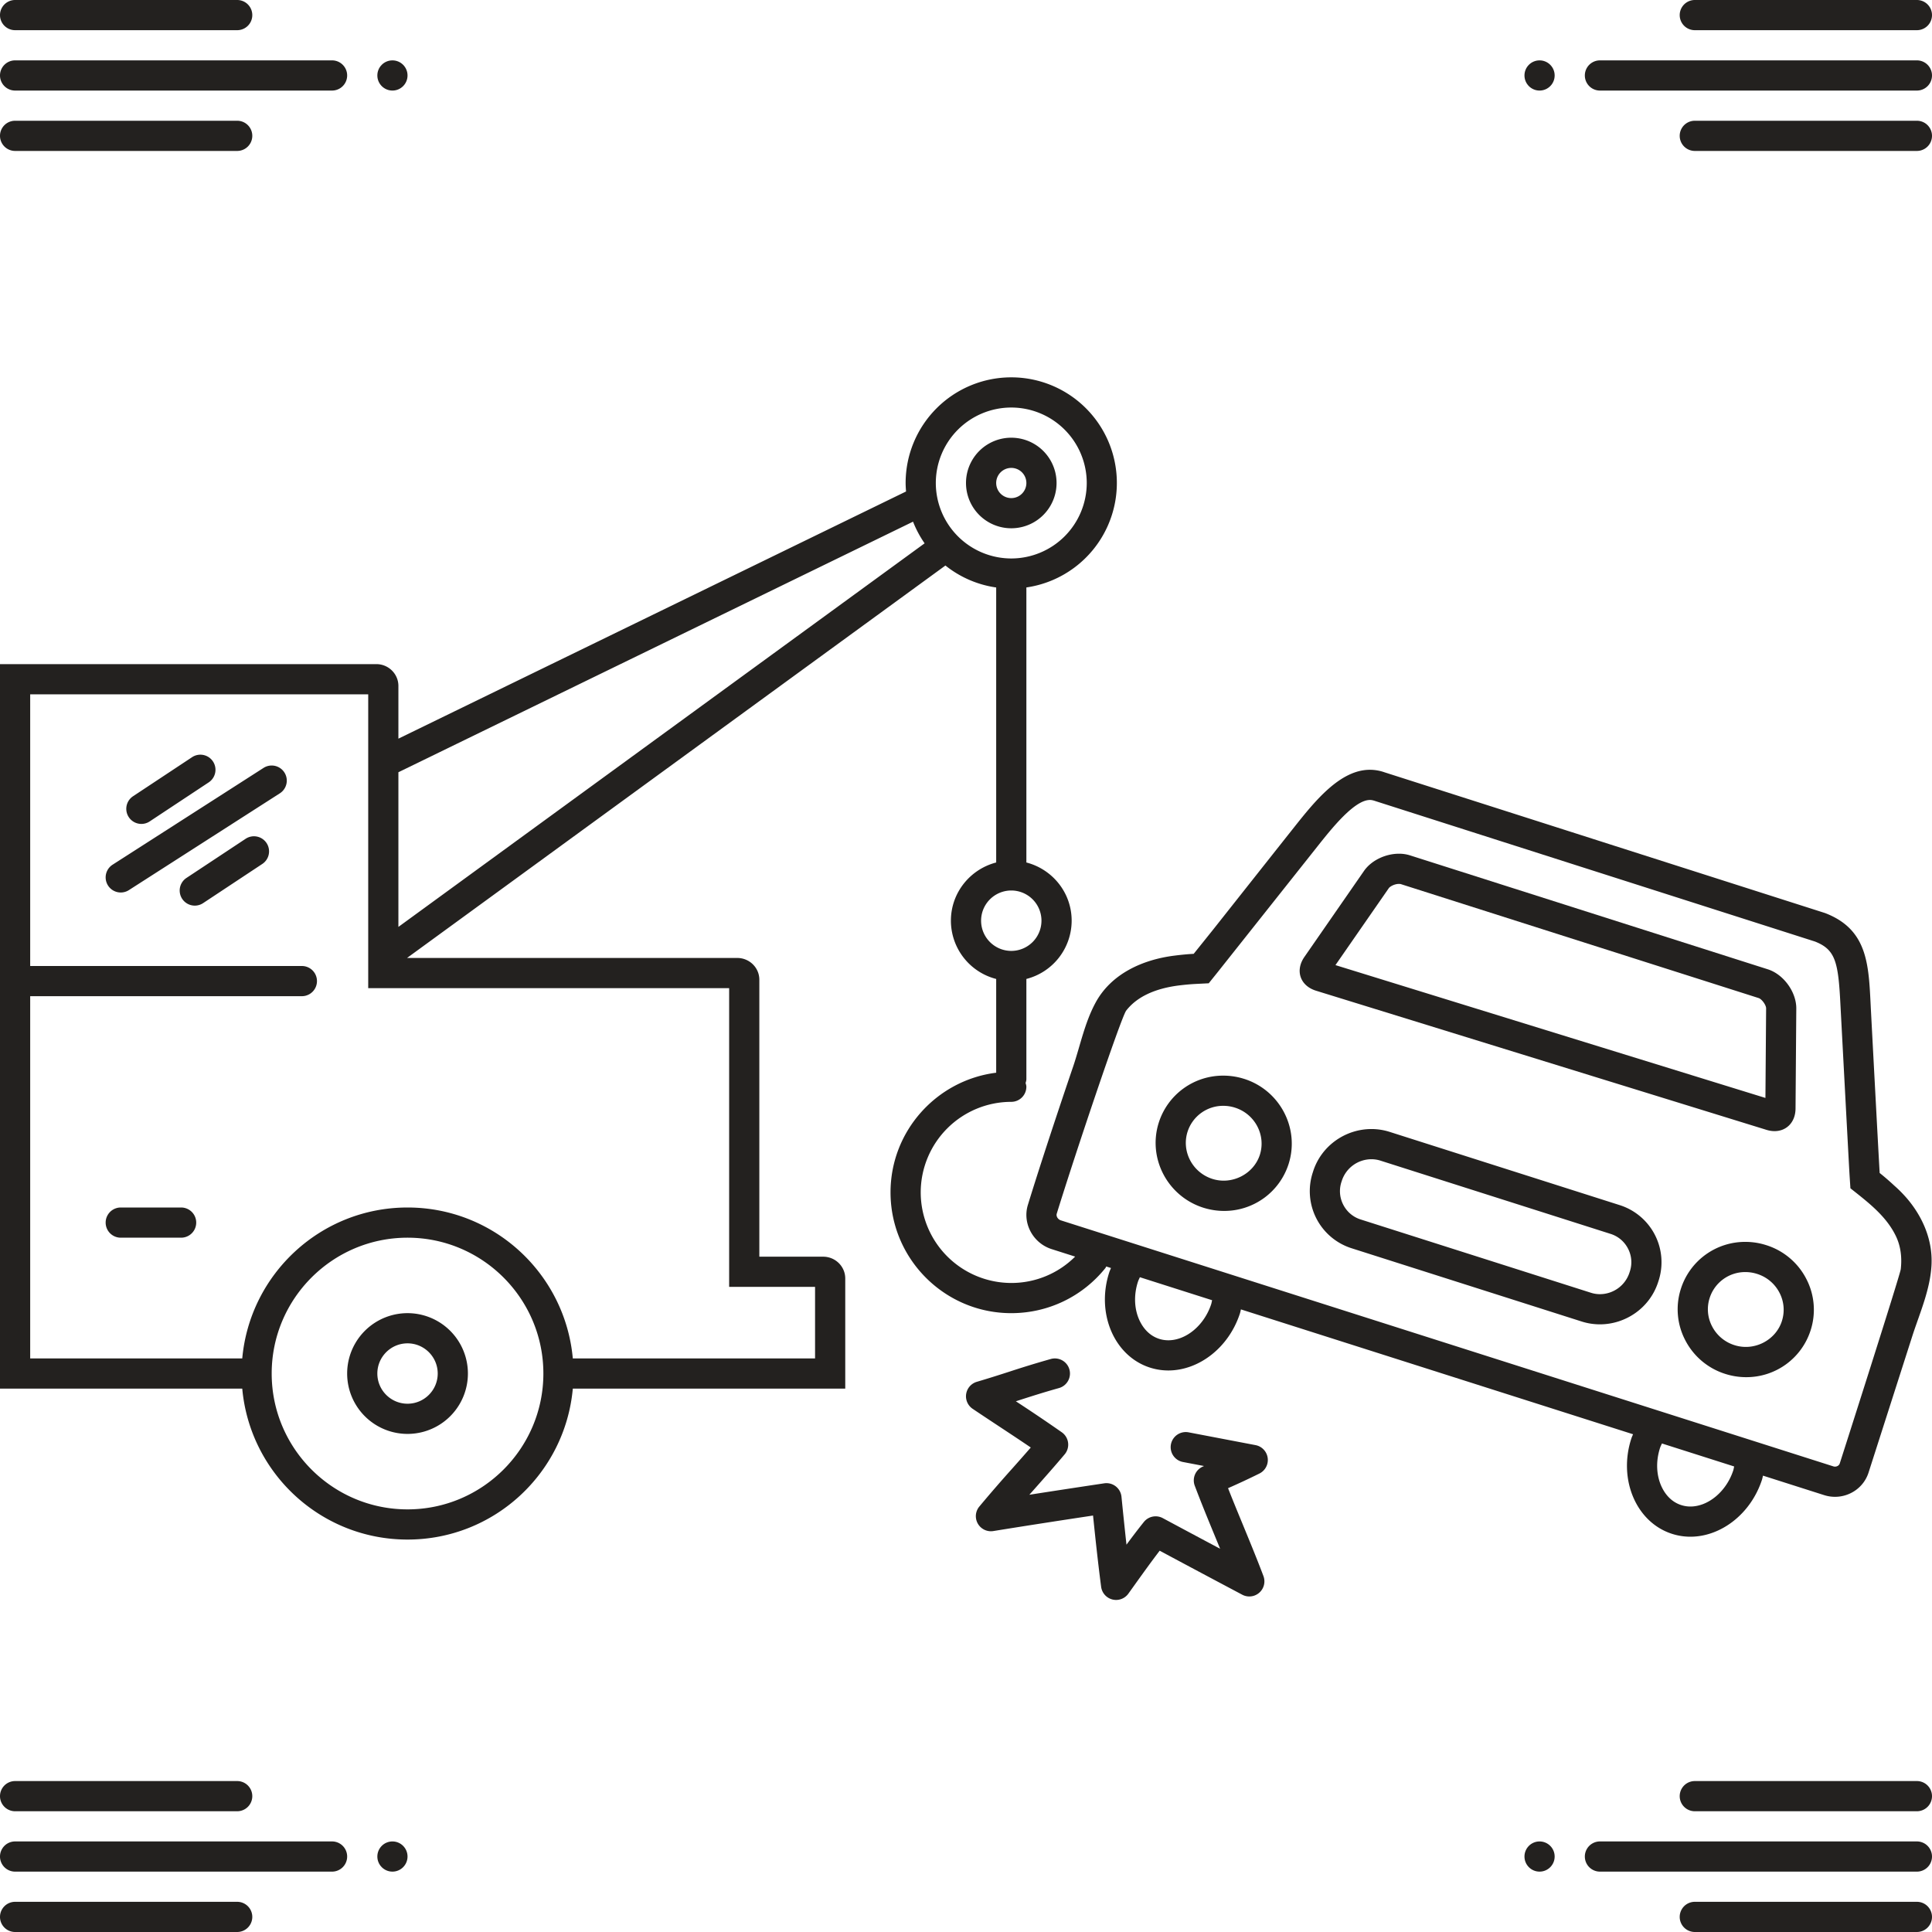 <svg xmlns="http://www.w3.org/2000/svg" version="1.1" xmlns:xlink="http://www.w3.org/1999/xlink" width="512" height="512" x="0" y="0" viewBox="0 0 128 128" style="enable-background:new 0 0 512 512" xml:space="preserve" class=""><g><path d="M1 10h14.715a1 1 0 1 0 0-2H1a1 1 0 1 0 0 2zM1 2h14.715a1 1 0 1 0 0-2H1a1 1 0 1 0 0 2zM1 6h21a1 1 0 1 0 0-2H1a1 1 0 1 0 0 2z" fill="#23211f" opacity="1" data-original="#000000" class=""></path><circle cx="26" cy="5" r="1" fill="#23211f" opacity="1" data-original="#000000" class=""></circle><path d="M15.715 126H1a1 1 0 1 0 0 2h14.715a1 1 0 1 0 0-2zM1 120h14.715a1 1 0 1 0 0-2H1a1 1 0 1 0 0 2zM22 122H1a1 1 0 1 0 0 2h21a1 1 0 1 0 0-2z" fill="#23211f" opacity="1" data-original="#000000" class=""></path><circle cx="26" cy="123" r="1" fill="#23211f" opacity="1" data-original="#000000" class=""></circle><path d="M127 126h-14.715a1 1 0 1 0 0 2H127a1 1 0 1 0 0-2zM127 118h-14.715a1 1 0 1 0 0 2H127a1 1 0 1 0 0-2zM127 122h-21a1 1 0 1 0 0 2h21a1 1 0 1 0 0-2z" fill="#23211f" opacity="1" data-original="#000000" class=""></path><circle cx="102" cy="123" r="1" fill="#23211f" opacity="1" data-original="#000000" class=""></circle><path d="M127 8h-14.715a1 1 0 1 0 0 2H127a1 1 0 1 0 0-2zM112.285 2H127a1 1 0 1 0 0-2h-14.715a1 1 0 1 0 0 2zM127 4h-21a1 1 0 1 0 0 2h21a1 1 0 1 0 0-2z" fill="#23211f" opacity="1" data-original="#000000" class=""></path><circle cx="102" cy="5" r="1" fill="#23211f" opacity="1" data-original="#000000" class=""></circle><path d="m17.46 50.876-10 6.412a1 1 0 0 0 1.08 1.684l10-6.412a1 1 0 0 0-1.08-1.684zM16.26 55.581l-3.907 2.585a1 1 0 1 0 1.104 1.668l3.906-2.585a1 1 0 1 0-1.103-1.668zM9.368 54.587c.19 0 .381-.054.55-.166l3.91-2.587a1 1 0 1 0-1.104-1.668l-3.909 2.587a1 1 0 0 0 .553 1.834zM83.444 97.623a1.002 1.002 0 0 0-.257-1.879l-4.439-.848a1 1 0 0 0-.375 1.965l1.395.266-.103.049a1 1 0 0 0-.509 1.257c.427 1.134.896 2.273 1.363 3.405l.318.772c-1.27-.675-2.536-1.352-3.799-2.03a1.001 1.001 0 0 0-1.253.253c-.393.49-.777.995-1.153 1.506a314.959 314.959 0 0 1-.331-3.176 1 1 0 0 0-1.144-.889c-1.656.248-3.31.5-4.96.758l.373-.42c.663-.749 1.33-1.5 1.967-2.258a1 1 0 0 0-.188-1.46 114.025 114.025 0 0 0-3.045-2.055l.19-.062c.81-.26 1.587-.511 2.664-.814a1 1 0 0 0-.54-1.926 68.81 68.81 0 0 0-2.737.837c-.646.208-1.312.423-2.165.675a1 1 0 0 0-.276 1.788c.59.397 1.185.79 1.782 1.184.694.458 1.388.916 2.07 1.38-.402.463-.81.924-1.219 1.383a95.821 95.821 0 0 0-2.19 2.528.999.999 0 0 0 .93 1.624c2.195-.355 4.396-.695 6.604-1.028.164 1.604.334 3.178.536 4.722a1 1 0 0 0 1.803.455l.46-.642c.526-.733 1.065-1.485 1.616-2.205 1.817.975 3.642 1.946 5.469 2.915a1 1 0 0 0 1.405-1.235c-.414-1.1-.875-2.218-1.338-3.343-.34-.824-.682-1.652-1.007-2.48l.25-.11c.508-.228.991-.446 1.833-.862zM27 87a4 4 0 1 0 0 8 4 4 0 0 0 0-8zm0 6c-1.103 0-2-.897-2-2s.897-2 2-2c1.102 0 2 .897 2 2s-.898 2-2 2zM70 32.001a3 3 0 1 0-6-.003 3 3 0 0 0 6 .003zm-4 0a1 1 0 1 1 2-.002 1 1 0 0 1-2 .002z" fill="#23211f" opacity="1" data-original="#000000" class=""></path><path d="M73.237 84.01c.025-.031.032-.069.053-.102l.315.1c-.035.092-.078.177-.108.27-.895 2.725.32 5.574 2.698 6.331.399.127.805.188 1.21.188 2.015 0 3.994-1.496 4.74-3.766.03-.093.046-.186.07-.28l25.98 8.272c-.037.09-.079.175-.11.268-.894 2.727.32 5.575 2.698 6.332.399.127.805.188 1.21.188 2.015 0 3.994-1.497 4.74-3.766.03-.093.046-.187.07-.28l4.055 1.292c.239.075.48.111.717.111.99 0 1.907-.625 2.222-1.608l2.94-9.171c.492-1.485 1.14-2.975 1.229-4.556a5.563 5.563 0 0 0-.083-1.31c-.205-1.12-.74-2.162-1.48-3.052a8.537 8.537 0 0 0-.907-.925 16.378 16.378 0 0 0-.963-.833c-.046-.71-.449-8.312-.576-10.725-.154-2.888-.093-5.367-3.046-6.497l-14.287-4.564-.617-.198-14.286-4.564A2.927 2.927 0 0 0 90.76 51c-1.97 0-3.634 2.062-5.001 3.784-1.502 1.894-5.025 6.349-5.365 6.778-.434.542-.864 1.079-1.309 1.632-.434.023-.854.066-1.268.118-2.1.262-4.195 1.193-5.236 3.123-.71 1.316-.998 2.776-1.467 4.182 0 0-1.803 5.27-3.013 9.206-.377 1.225.341 2.542 1.573 2.934l1.557.496A5.972 5.972 0 0 1 67 85 6.008 6.008 0 0 1 61 78.997 6.005 6.005 0 0 1 66.999 73a1 1 0 0 0 1-1c0-.088-.028-.166-.05-.248.022-.082.051-.162.051-.252v-6.642a3.991 3.991 0 0 0 3-3.86c0-1.86-1.277-3.41-3-3.856V38.92A6.996 6.996 0 0 0 66.999 25 7 7 0 0 0 60 31.997c0 .19.014.378.028.565L26.395 48.938v-3.494c0-.793-.653-1.444-1.461-1.444H0v48h16.05c.507 5.607 5.214 10 10.95 10 5.738 0 10.443-4.393 10.95-10H56v-7.298c0-.794-.653-1.443-1.467-1.443h-4.225v-18.35c0-.796-.654-1.442-1.465-1.442H26.968l35.669-26A6.957 6.957 0 0 0 66 38.922v18.22c-1.722.447-3 1.998-3 3.857a3.991 3.991 0 0 0 3 3.86v6.211c-3.94.494-7 3.858-7 7.928C59 83.41 62.588 87 66.999 87c2.436 0 4.71-1.09 6.238-2.99zm7.007 2.397c-.454 1.385-1.648 2.39-2.839 2.39-.206 0-.409-.031-.602-.093-.676-.216-1.058-.731-1.26-1.126-.397-.775-.45-1.75-.146-2.676.034-.1.083-.188.123-.283l4.786 1.524c-.023.087-.034.176-.062.264zm34.588 11.014c-.454 1.385-1.648 2.39-2.839 2.39-.206 0-.409-.032-.603-.094-.674-.214-1.056-.729-1.258-1.123-.397-.776-.45-1.752-.146-2.679.033-.1.082-.187.122-.281l4.785 1.523c-.022.088-.033.176-.061.264zM70.28 80.85c-.192-.061-.32-.27-.268-.44 1.188-3.86 4.237-12.926 4.595-13.446.69-.897 1.858-1.46 3.458-1.67.431-.053.788-.086 1.123-.104l.894-.045.562-.699 6.681-8.42C88.224 54.895 89.728 53 90.76 53c.098 0 .199.018.357.072l14.281 4.563.618.197 14.228 4.546c1.362.537 1.549 1.343 1.69 4.196 0 0 .568 10.713.603 11.268l.058.885c1.15.915 2.383 1.834 3.026 3.197.32.679.393 1.426.31 2.16-.043.388-4.04 12.866-4.04 12.866-.047.15-.193.218-.316.218a.384.384 0 0 1-.11-.017zM27 100c-4.963 0-9-4.038-9-9.001C18 86.037 22.037 82 27 82s9 4.037 9 8.999c0 4.963-4.037 9.001-9 9.001zm21.308-34.533v19.792H54V90H37.95c-.506-5.604-5.212-10-10.95-10-5.737 0-10.443 4.396-10.95 10H2V66h18a1 1 0 1 0 0-2H2V46h22.395v19.467h2zM26.395 61.41V51.163l34.096-16.601c.2.51.458.99.767 1.435zM62 31.997A5.003 5.003 0 0 1 66.999 27 5.004 5.004 0 0 1 72 31.997 5.007 5.007 0 0 1 66.999 37 5.006 5.006 0 0 1 62 31.997zm3 29.001a2 2 0 0 1 4 0A2.004 2.004 0 0 1 66.999 63 2.003 2.003 0 0 1 65 60.998z" fill="#23211f" opacity="1" data-original="#000000" class=""></path><path d="M82.433 71.48a4.544 4.544 0 0 0-1.384-.216 4.467 4.467 0 0 0-4.276 3.108c-.749 2.352.57 4.88 2.942 5.639.45.142.914.216 1.382.216a4.47 4.47 0 0 0 4.277-3.112c.748-2.352-.571-4.88-2.941-5.636zm1.036 5.028c-.409 1.274-1.842 2.013-3.146 1.597-1.321-.422-2.058-1.824-1.644-3.126a2.473 2.473 0 0 1 2.37-1.715c.261 0 .523.04.776.122 1.32.42 2.057 1.821 1.644 3.122zM117.02 82.495a4.511 4.511 0 0 0-1.382-.217 4.464 4.464 0 0 0-4.276 3.11 4.425 4.425 0 0 0 .3 3.422 4.509 4.509 0 0 0 2.642 2.215c.449.143.914.216 1.38.216a4.464 4.464 0 0 0 4.276-3.11 4.424 4.424 0 0 0-.288-3.402 4.495 4.495 0 0 0-2.652-2.234zm1.035 5.028c-.406 1.274-1.833 2.016-3.144 1.596a2.514 2.514 0 0 1-1.476-1.236 2.436 2.436 0 0 1-.166-1.888 2.47 2.47 0 0 1 2.369-1.717c.26 0 .521.041.775.122a2.514 2.514 0 0 1 1.482 1.246 2.44 2.44 0 0 1 .16 1.877zM117.032 74.855c.187.058.367.085.538.085.793 0 1.382-.59 1.389-1.494l.05-6.622c.01-1.1-.841-2.273-1.889-2.606l-23.71-7.55a2.383 2.383 0 0 0-.725-.107c-.888 0-1.83.438-2.319 1.144l-3.948 5.697c-.626.905-.278 1.91.772 2.235zM92.011 58.844c.08-.116.383-.283.674-.283.07 0 .109.01.119.012l23.71 7.551c.21.066.498.463.496.685l-.046 5.932-28.487-8.8zM107.318 79.845l-15.25-4.855a3.98 3.98 0 0 0-1.21-.188c-1.699 0-3.295 1.085-3.85 2.774l-.034.108a3.968 3.968 0 0 0 2.563 5.013l15.252 4.856c.401.128.809.188 1.211.188 1.698 0 3.293-1.085 3.848-2.775l.035-.107a3.97 3.97 0 0 0-2.565-5.014zm.665 4.387-.036.11a2.065 2.065 0 0 1-1.947 1.4c-.204 0-.407-.032-.605-.096l-15.25-4.854a1.953 1.953 0 0 1-1.153-.98 1.954 1.954 0 0 1-.118-1.506l.035-.106a2.067 2.067 0 0 1 1.948-1.398c.205 0 .409.031.605.094l15.249 4.854c.502.16.911.508 1.152.979a1.95 1.95 0 0 1 .12 1.503zM12 80H8a1 1 0 1 0 0 2h4a1 1 0 1 0 0-2z" fill="#23211f" opacity="1" data-original="#000000" class=""></path></g></svg>